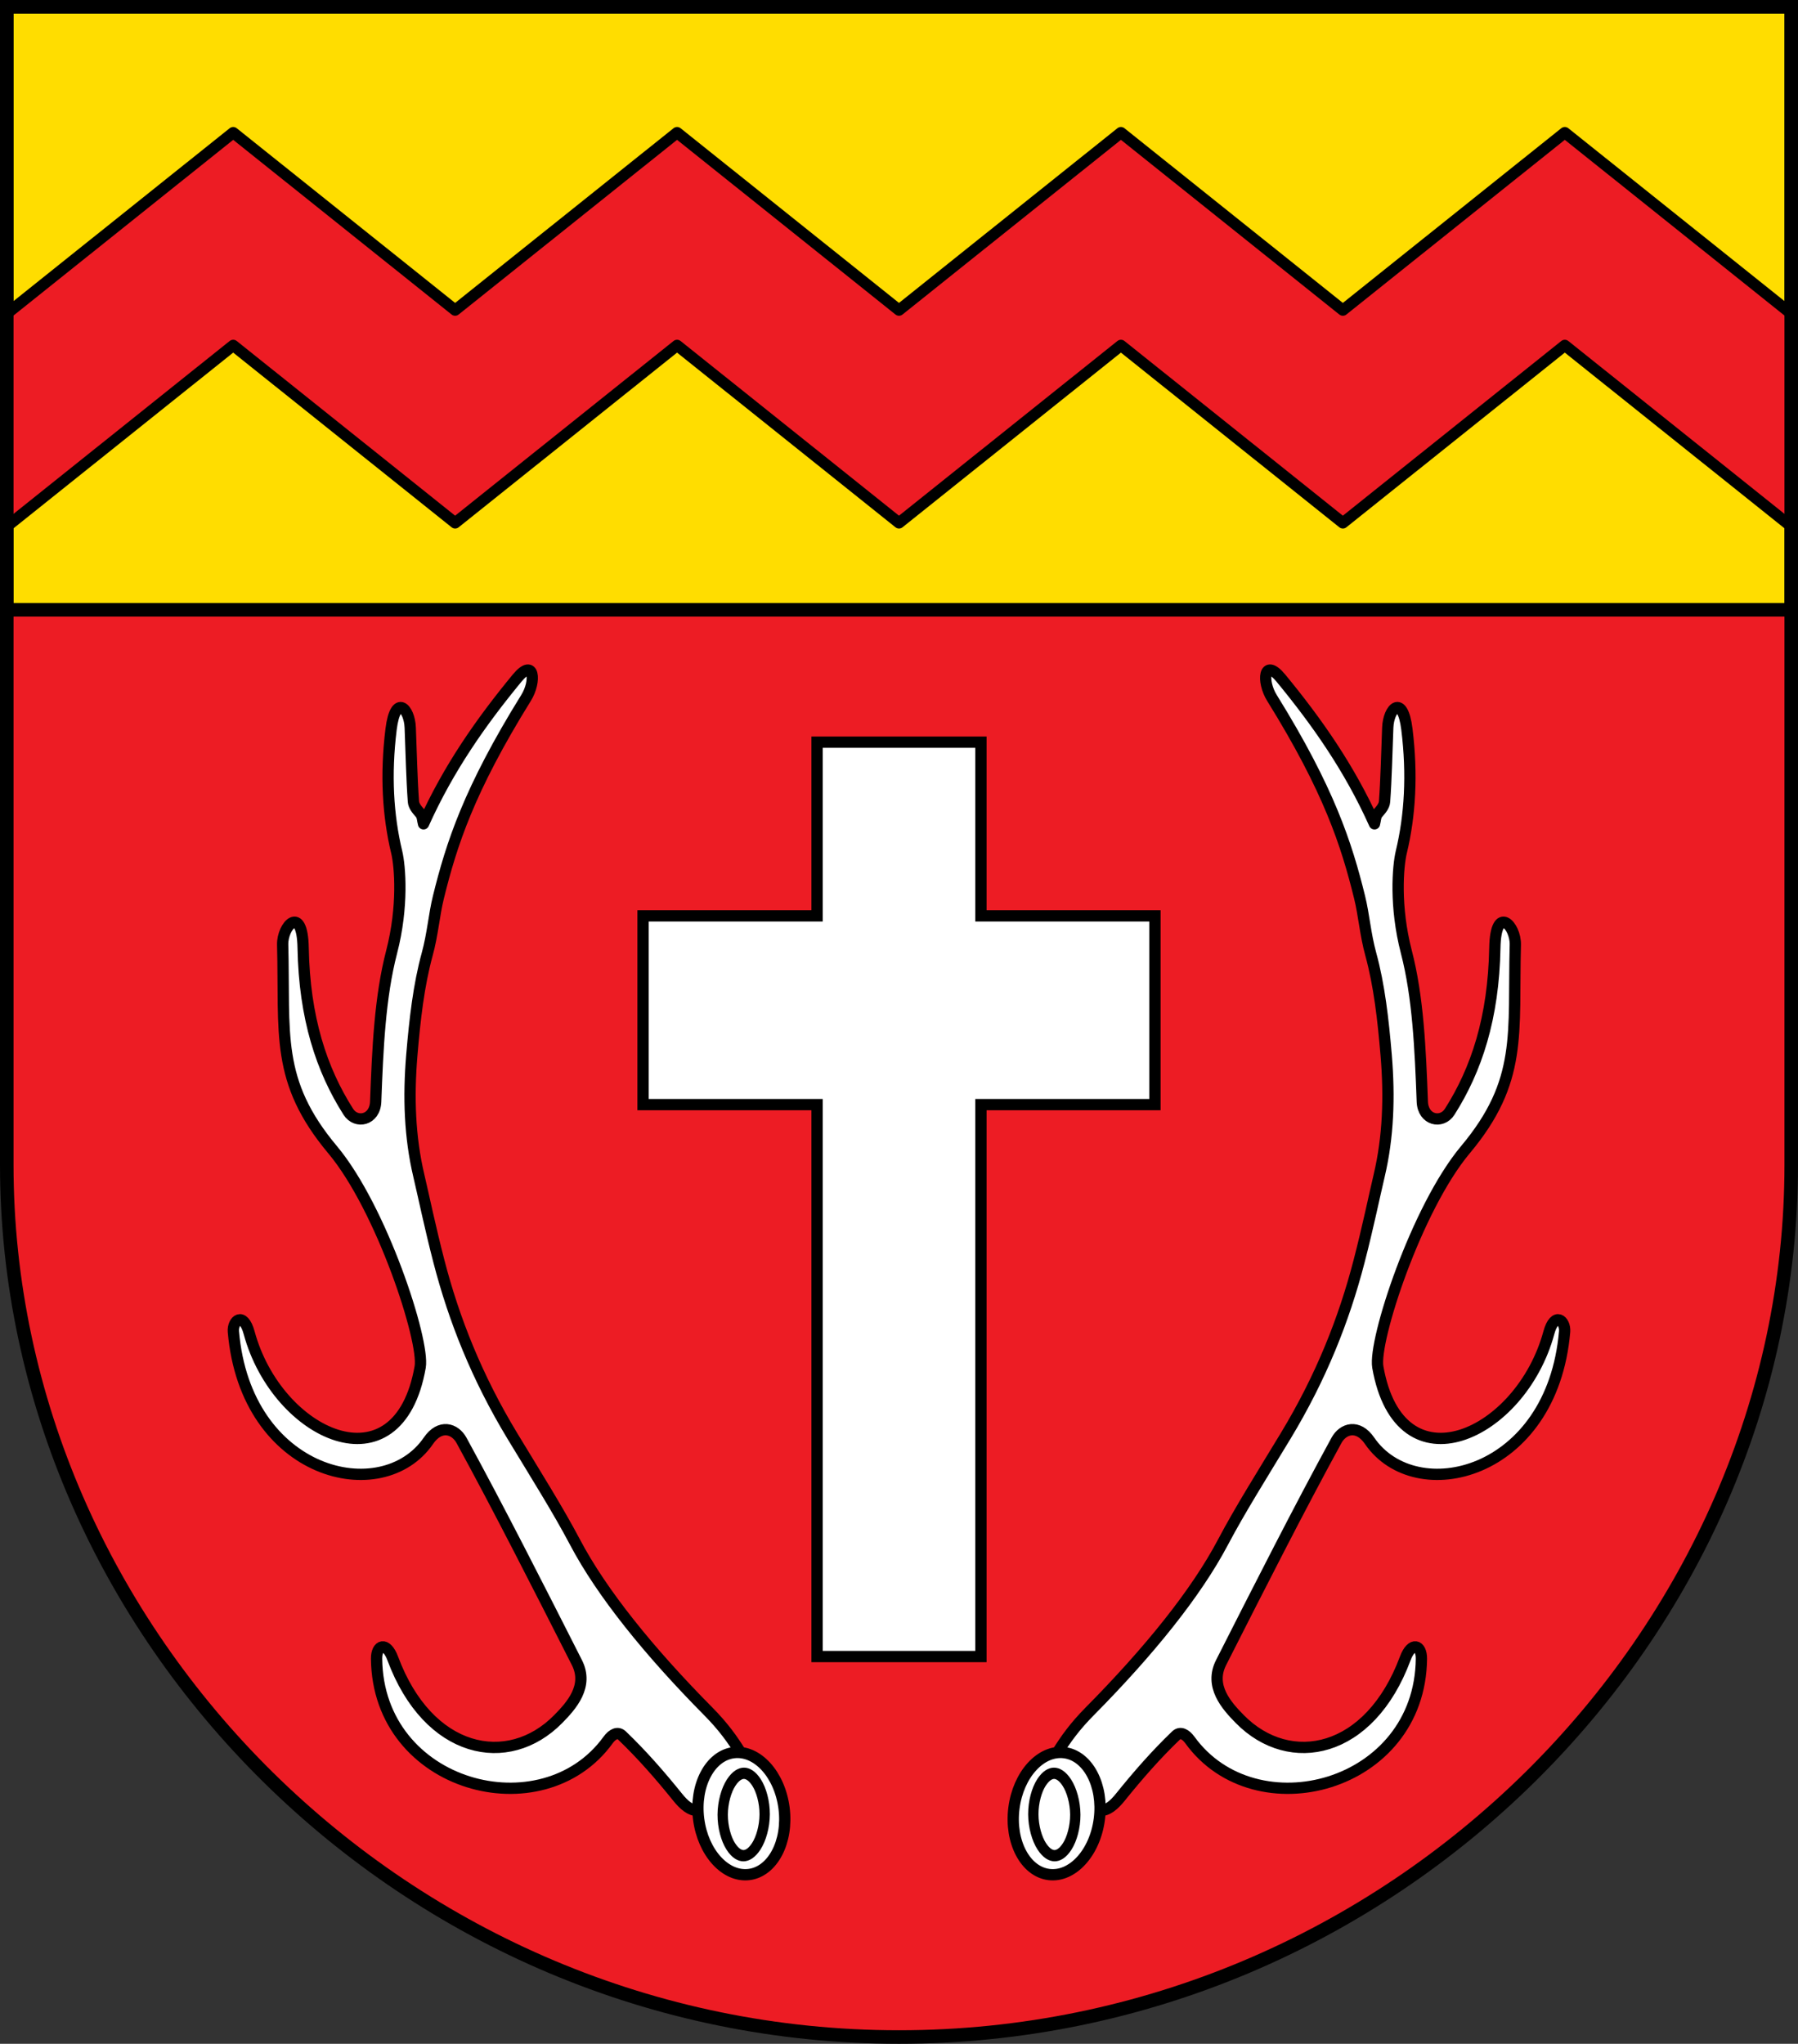 <svg height="453" width="398.667" xmlns:xlink="http://www.w3.org/1999/xlink" xmlns="http://www.w3.org/2000/svg"><rect width="100%" height="100%" fill="#333333" stroke="none"/><path style="opacity:1;fill:#ed1c24;stroke:none;stroke-width:3;stroke-miterlimit:4;stroke-dasharray:none" d="M155.333 337.667C155.333 441.864 243.906 531 353.167 531 462.427 531 551 441.864 551 337.667V81H155.333z" transform="translate(-153.833 -79.5)"/><path style="opacity:1;fill:#fff;stroke:#000;stroke-width:2.5;stroke-miterlimit:4;stroke-dasharray:none" d="M335 244v38.5h-38.584v41.834H335v122.332h36.334V324.334h38.582V282.5h-38.582V244z" transform="translate(-153.833 -79.5)"/><g transform="translate(-153.833 -79.5)"><g id="a" transform="translate(-1.5)"><path style="opacity:1;fill:#fff;stroke:#000;stroke-width:2.5;stroke-linejoin:round;stroke-miterlimit:4;stroke-dasharray:none" d="M389.784 467.96c1.8-2.92 3.866-5.8 7.139-9.107 13.182-13.32 23.613-26.225 29.58-37.535 3.77-7.145 8.68-14.934 13.907-23.57 7.855-12.98 12.931-25.795 16.263-38.656 1.994-7.694 3.275-13.979 4.478-19.091 1.985-8.431 2.318-17.28 1.533-26.635-.666-7.929-1.532-15.518-3.418-22.392-1.214-4.425-1.5-8.66-2.475-12.61-2.89-11.708-6.731-23.722-19.445-44.194-2.284-3.677-1.793-8.97 2.003-4.36 7.922 9.619 15.183 19.9 20.742 32.29.228-.805.2-1.722.707-2.297.763-.868 1.46-1.664 1.532-2.652.367-5.016.487-10.766.707-16.381.168-4.29 3.266-7.514 4.243.353 1.248 10.055.7 19.176-1.238 27.224-.76 3.16-1.499 12.074 1.12 22.156 2.598 10.004 3.097 21.433 3.535 33.175.155 4.136 4.317 4.993 6.07 2.24 5.936-9.326 9.734-20.799 10.017-36.358.176-9.675 4.65-4.915 4.537-.648-.52 19.76 1.733 30.13-11.071 45.421-10.857 12.966-20.441 42.321-19.417 48.167 4.84 27.618 31.729 15.181 37.917-7.583 1.314-4.836 3.712-2.703 3.5-.25-2.76 31.901-33.031 39.077-43.25 24.166-2.567-3.745-5.887-2.727-7.333-.083-8.28 15.139-17.027 32.386-25.584 49.25-2.652 5.227 1.198 9.533 4.157 12.535 11.107 11.267 28.811 7.704 36.677-13.452 1.418-3.815 3.617-3.027 3.583.084-.31 28.54-36.76 38.153-51.333 18-.953-1.318-2.145-1.9-3.084-1-4.427 4.241-8.459 8.859-12.333 13.666-1.353 1.68-2.873 3.06-4.517 2.928"/><ellipse style="opacity:1;fill:#fff;stroke:#000;stroke-width:2.5;stroke-linejoin:round;stroke-miterlimit:4;stroke-dasharray:none" cx="447.356" cy="428.365" rx="9.546" ry="13.612" transform="rotate(7.262)"/><path style="opacity:1;fill:none;stroke:#000;stroke-width:2.5;stroke-linejoin:round" transform="matrix(.918 .005 .005 1 -23.713 51.074)" d="M447.355 419.232c-.827 0-1.948.463-3.082 2.08-1.134 1.618-1.984 4.312-1.984 7.053 0 2.741.85 5.436 1.984 7.053s2.255 2.08 3.082 2.08c.828 0 1.95-.463 3.084-2.08 1.135-1.617 1.985-4.311 1.985-7.053 0-2.741-.85-5.435-1.985-7.053-1.134-1.617-2.256-2.08-3.084-2.08z"/></g><use xlink:href="#a" transform="matrix(-1 0 0 1 706.331 0)" width="100%" height="100%"/></g><path style="opacity:1;fill:#fd0;stroke:#000;stroke-width:3;stroke-miterlimit:4;stroke-dasharray:none" d="M155.333 81H551v133.667H155.333z" transform="translate(-153.833 -79.5)"/><path style="opacity:1;fill:#ed1c24;stroke:#000;stroke-width:2.5;stroke-linejoin:round;stroke-miterlimit:4;stroke-dasharray:none" d="m205.54 108.895-50.206 40.139v47.16l50.205-40.14 49.21 39.342 49.208-39.341 49.209 39.341 49.209-39.341 49.209 39.341 49.209-39.341L551 196.195v-47.16l-50.207-40.14-49.209 39.343-49.209-39.343-49.209 39.343-49.209-39.343-49.209 39.343z" transform="translate(-153.833 -79.5)"/><path style="opacity:1;fill:none;stroke:#000;stroke-width:3;stroke-miterlimit:4;stroke-dasharray:none" d="M155.333 337.667C155.333 441.864 243.906 531 353.167 531 462.427 531 551 441.864 551 337.667V81H155.333z" transform="translate(-153.833 -79.5)"/></svg>